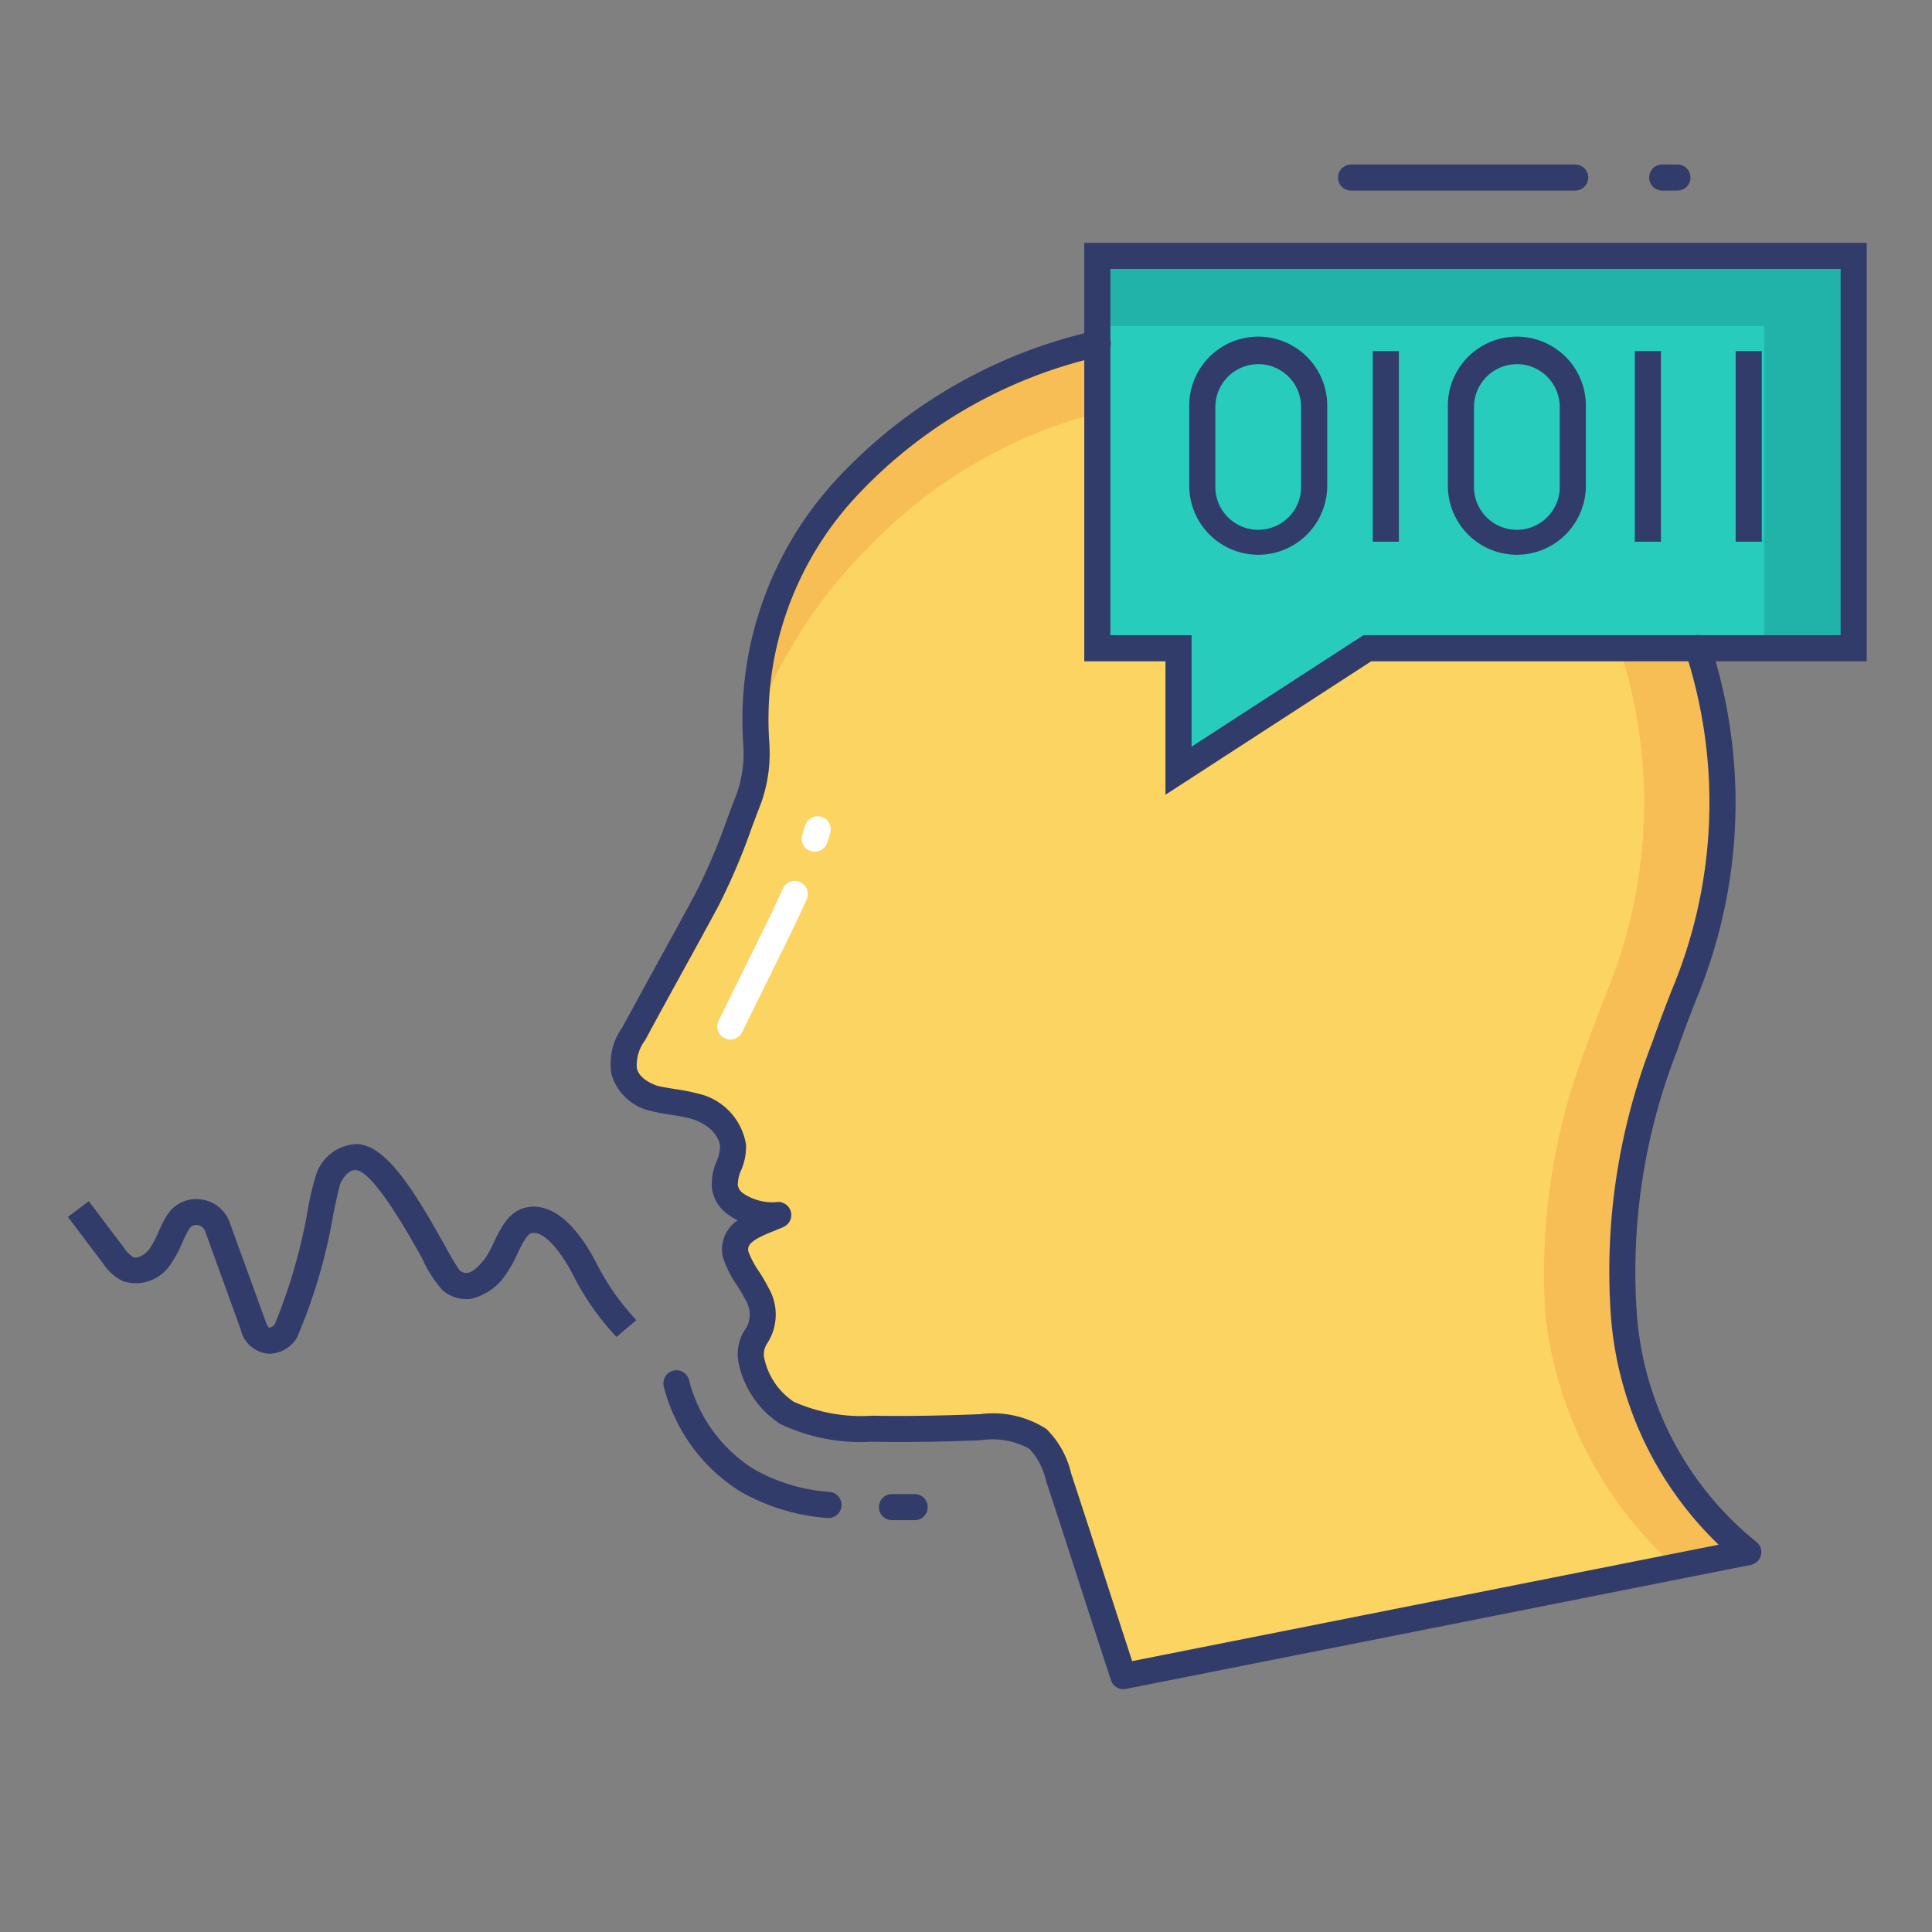 <svg id="color_line" height="512" viewBox="0 0 74 74" width="512" xmlns="http://www.w3.org/2000/svg" data-name="color line"><rect x="0" y="0" width="74" height="74" fill="#808080" stroke="none"/><path d="m65.032 24.827a19.037 19.037 0 0 1 -.41 12.98c-.309.769-.6 1.539-.878 2.325a23.878 23.878 0 0 0 -1.544 10.319 12.842 12.842 0 0 0 4.759 9l-23.931 4.749c-.836-2.542-1.648-5.085-2.484-7.627a3.054 3.054 0 0 0 -.786-1.455 3.28 3.28 0 0 0 -2.208-.452c-1.4.059-2.793.084-4.165.059a6.705 6.705 0 0 1 -3.245-.611c-.92-.56-1.815-2.133-1.146-2.969a1.546 1.546 0 0 0 0-1.589 11.228 11.228 0 0 1 -.811-1.489c-.251-.978 1.121-1.28 1.622-1.53-.535.109-1.932-.226-2.041-1.062-.084-.535.36-1.062.309-1.6a1.9 1.9 0 0 0 -1.489-1.514c-.5-.134-1.029-.167-1.564-.3a1.551 1.551 0 0 1 -1.112-1.012 1.946 1.946 0 0 1 .36-1.447c.92-1.706 1.873-3.412 2.793-5.118a34.74 34.74 0 0 0 1.622-3.914 5.217 5.217 0 0 0 .276-2.133 13.008 13.008 0 0 1 3.6-9.91 18.647 18.647 0 0 1 9.467-5.369" fill="#fcd462"/><path d="m44.75 14.54-2.72-1.38a18.651 18.651 0 0 0 -9.46 5.37 13.131 13.131 0 0 0 -3.65 9.18 18.707 18.707 0 0 1 4.28-6.68 18.681 18.681 0 0 1 9.47-5.37l2.08 1.055z" fill="#f7be56"/><path d="m28.69 30.57c-.05.14-.11.28-.16.42a.09.09 0 0 1 -.01-.05 8.145 8.145 0 0 1 .4-3.23c0 .24.02.48.04.73a5.218 5.218 0 0 1 -.27 2.13z" fill="#f7be56"/><path d="m66.96 59.45-2.8.56a15.291 15.291 0 0 1 -4.96-9.56 24.052 24.052 0 0 1 1.54-10.32c.28-.78.57-1.55.88-2.32a19.055 19.055 0 0 0 .41-12.98l-10.95-5.56v-1.52l13.95 7.08a19.055 19.055 0 0 1 -.41 12.98c-.31.77-.6 1.54-.88 2.32a24.052 24.052 0 0 0 -1.54 10.32 12.873 12.873 0 0 0 4.76 9z" fill="#f7be56"/><path d="m10.319 51.852h-.019a1.194 1.194 0 0 1 -1.085-.943l-1.36-3.755a.359.359 0 0 0 -.3-.232.306.306 0 0 0 -.3.138 4.283 4.283 0 0 0 -.278.548 4.655 4.655 0 0 1 -.412.771 1.6 1.6 0 0 1 -1.841.7 1.912 1.912 0 0 1 -.774-.683l-1.35-1.787.8-.6 1.347 1.781a1.181 1.181 0 0 0 .355.361c.189.076.484-.117.644-.346a3.811 3.811 0 0 0 .319-.608 5.452 5.452 0 0 1 .339-.662 1.319 1.319 0 0 1 1.266-.6 1.351 1.351 0 0 1 1.127.885l1.363 3.754a.943.943 0 0 0 .139.284.337.337 0 0 0 .227-.139 21.049 21.049 0 0 0 1.279-4.47 10.531 10.531 0 0 1 .312-1.286 1.7 1.7 0 0 1 1.583-1.143c1.119.078 2.175 1.808 3.341 3.891a10.718 10.718 0 0 0 .561.945.4.4 0 0 0 .3.1c.183-.023.413-.213.686-.565a3.757 3.757 0 0 0 .307-.565c.266-.553.566-1.18 1.167-1.353.952-.27 1.929.472 2.772 2.089a9.28 9.28 0 0 0 1.541 2.2l-.762.647a10.17 10.17 0 0 1 -1.666-2.381c-.566-1.085-1.19-1.708-1.609-1.591-.17.049-.4.534-.541.824a4.237 4.237 0 0 1 -.417.743 2.19 2.19 0 0 1 -1.354.948 1.411 1.411 0 0 1 -1.075-.333 4.665 4.665 0 0 1 -.781-1.219c-.51-.912-1.866-3.335-2.536-3.381-.243-.031-.486.256-.6.521-.042.106-.156.641-.257 1.112a20.918 20.918 0 0 1 -1.394 4.764 1.25 1.25 0 0 1 -1.064.636z" fill="#323c6b"/><path d="m71 9.8v15.03h-18.63l-7.23 4.69v-4.69h-3.11v-15.03z" fill="#27ccbc"/><path d="m71 9.8v15.03h-3.43v-12.34h-25.54v-2.69z" fill="#21b3a9"/><g fill="#323c6b"><path d="m34.164 58.226a.5.5 0 0 1 0-1h.869a.5.5 0 0 1 0 1z"/><path d="m31.709 58.14h-.052a7.872 7.872 0 0 1 -3.316-1.021 6.7 6.7 0 0 1 -2.914-4 .5.5 0 1 1 .971-.237 5.666 5.666 0 0 0 2.46 3.379 6.82 6.82 0 0 0 2.9.882.5.5 0 0 1 -.05 1z"/><path d="m60.333 7.3h-8.583a.5.5 0 0 1 0-1h8.583a.5.5 0 0 1 0 1z"/><path d="m64.25 7.3h-.583a.5.5 0 0 1 0-1h.583a.5.5 0 0 1 0 1z"/><path d="m48.194 21.249a2.646 2.646 0 0 1 -2.643-2.643v-3.017a2.643 2.643 0 1 1 5.285 0v3.017a2.646 2.646 0 0 1 -2.642 2.643zm0-7.3a1.645 1.645 0 0 0 -1.643 1.643v3.017a1.643 1.643 0 1 0 3.285 0v-3.02a1.645 1.645 0 0 0 -1.642-1.642z"/><path d="m52.581 13.447h1v7.302h-1z"/><path d="m66.48 13.447h1v7.302h-1z"/><path d="m58.1 21.249a2.646 2.646 0 0 1 -2.643-2.643v-3.017a2.643 2.643 0 1 1 5.285 0v3.017a2.646 2.646 0 0 1 -2.642 2.643zm0-7.3a1.645 1.645 0 0 0 -1.643 1.643v3.017a1.643 1.643 0 1 0 3.285 0v-3.02a1.645 1.645 0 0 0 -1.642-1.642z"/><path d="m62.618 13.447h1v7.302h-1z"/><path d="m44.64 30.44v-5.11h-3.11v-16.03h29.97v16.03h-18.981zm-2.11-6.11h3.11v4.27l6.582-4.27h18.278v-14.03h-27.97z"/><path d="m43.028 64.7a.5.5 0 0 1 -.475-.344q-.628-1.908-1.243-3.816t-1.241-3.812a2.674 2.674 0 0 0 -.637-1.232 2.923 2.923 0 0 0 -1.866-.332c-1.507.063-2.878.082-4.189.059a7.17 7.17 0 0 1 -3.493-.682 3.687 3.687 0 0 1 -1.587-2.3 1.72 1.72 0 0 1 .308-1.412 1.083 1.083 0 0 0 -.057-1.053 5.77 5.77 0 0 0 -.315-.537 4.317 4.317 0 0 1 -.526-1.026 1.321 1.321 0 0 1 .552-1.474 2.36 2.36 0 0 1 -.341-.2 1.468 1.468 0 0 1 -.647-1 2.138 2.138 0 0 1 .177-1.058 1.528 1.528 0 0 0 .131-.558c-.042-.542-.612-.937-1.124-1.078a7.411 7.411 0 0 0 -.736-.142c-.269-.043-.541-.087-.815-.156a2.018 2.018 0 0 1 -1.48-1.393 2.359 2.359 0 0 1 .413-1.8c.456-.845.925-1.7 1.394-2.554s.936-1.7 1.395-2.556a22.874 22.874 0 0 0 1.225-2.875c.122-.327.245-.655.373-.983a4.653 4.653 0 0 0 .243-1.9 13.565 13.565 0 0 1 3.737-10.3 19.257 19.257 0 0 1 9.718-5.514.5.5 0 1 1 .23.973 18.261 18.261 0 0 0 -9.217 5.224 12.545 12.545 0 0 0 -3.473 9.522 5.692 5.692 0 0 1 -.3 2.34c-.134.346-.255.67-.376.992a24.02 24.02 0 0 1 -1.28 3c-.461.855-.93 1.709-1.4 2.563s-.936 1.7-1.395 2.556a1.569 1.569 0 0 0 -.318 1.073c.072.335.453.563.789.674.209.051.454.09.694.128a8.316 8.316 0 0 1 .84.165 2.394 2.394 0 0 1 1.858 1.958 2.264 2.264 0 0 1 -.185.978 1.369 1.369 0 0 0 -.129.581.5.5 0 0 0 .239.331 2.018 2.018 0 0 0 1.207.318.5.5 0 0 1 .323.938c-.1.051-.236.1-.386.164-.811.319-1.048.513-.976.795a3.6 3.6 0 0 0 .409.764 6.685 6.685 0 0 1 .366.628 2.034 2.034 0 0 1 -.058 2.122.744.744 0 0 0 -.1.613 2.681 2.681 0 0 0 1.116 1.616 6.349 6.349 0 0 0 3 .537c1.286.023 2.64 0 4.133-.058a3.777 3.777 0 0 1 2.543.563 3.5 3.5 0 0 1 .948 1.694q.624 1.9 1.24 3.809.549 1.7 1.1 3.391l22.464-4.458a13.575 13.575 0 0 1 -4.12-8.666 24.179 24.179 0 0 1 1.564-10.539c.277-.792.573-1.569.886-2.346a18.59 18.59 0 0 0 .4-12.638.5.5 0 0 1 .951-.311 19.6 19.6 0 0 1 -.42 13.32c-.308.764-.6 1.526-.871 2.306a23.214 23.214 0 0 0 -1.518 10.108 12.39 12.39 0 0 0 4.559 8.647.5.5 0 0 1 -.2.893l-23.936 4.75a.48.48 0 0 1 -.095.01z"/></g><path d="m31.206 32.622a.492.492 0 0 1 -.155-.025.5.5 0 0 1 -.32-.631l.106-.328a.5.5 0 1 1 .953.3l-.108.336a.5.5 0 0 1 -.476.348z" fill="#fff"/><path d="m27.972 39.816a.5.5 0 0 1 -.449-.72l.773-1.568c.432-.873.863-1.745 1.286-2.618.067-.14.338-.724.4-.866a.5.5 0 1 1 .918.4c-.063.148-.346.758-.417.905-.425.876-.857 1.751-1.29 2.626l-.771 1.565a.5.5 0 0 1 -.45.276z" fill="#fff"/></svg>